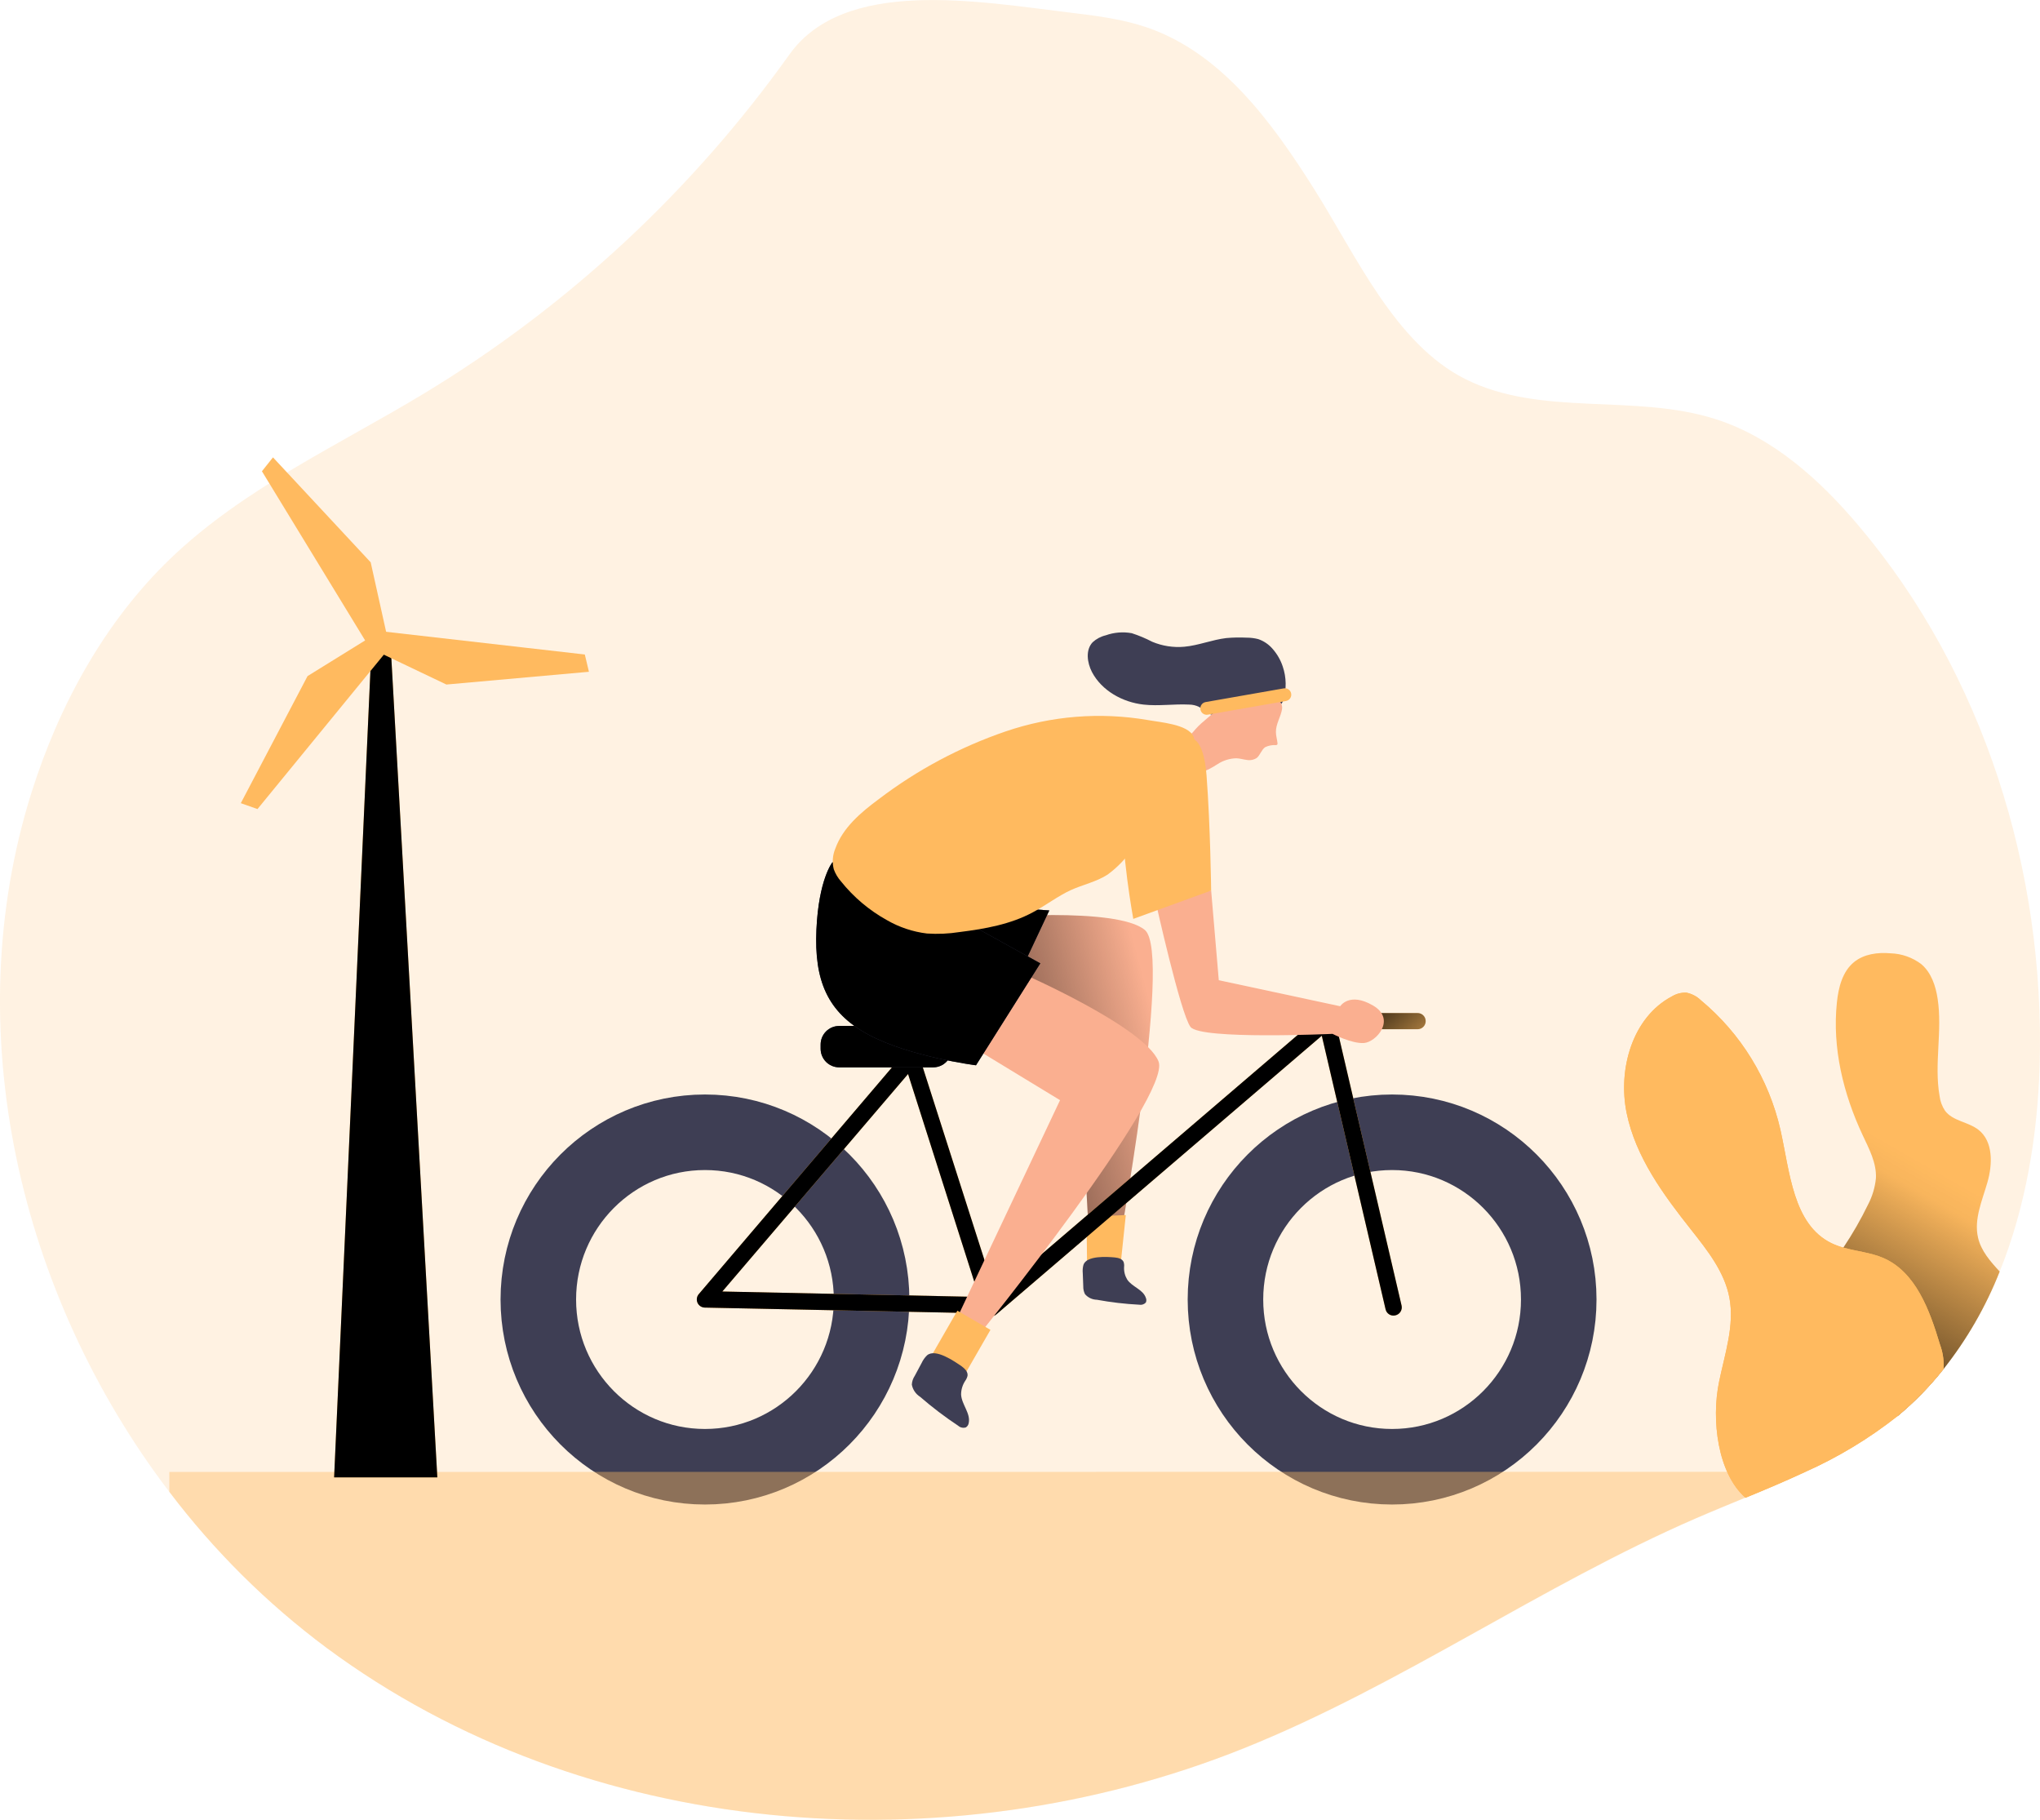 <svg width="111" height="99" viewBox="0 0 111 99" fill="none" xmlns="http://www.w3.org/2000/svg">
<g clip-path="url(#clip0)">
<path opacity="0.18" d="M110.981 57.944C110.873 61.739 110.227 65.664 108.806 69.176C108.051 71.088 107.018 72.879 105.742 74.489C105.002 75.422 104.168 76.276 103.252 77.037V77.037C101.709 78.254 100.022 79.275 98.228 80.075C97.151 80.575 96.075 81.032 94.974 81.483C94.08 81.85 93.186 82.218 92.303 82.598C83.847 86.267 76.22 91.694 67.667 95.124C51.431 101.618 31.826 100.062 17.776 89.651C14.537 87.24 11.653 84.381 9.212 81.159C1.036 70.426 -2.34 55.966 1.72 43.097C3.225 38.338 5.699 33.816 9.296 30.366C13.28 26.552 18.414 24.229 23.131 21.371C30.913 16.651 37.655 10.391 42.948 2.972C45.944 -1.239 53.178 0.074 58.293 0.695C59.696 0.862 61.112 1.043 62.444 1.505C66.483 2.907 69.202 6.638 71.495 10.268C73.789 13.899 75.908 18.705 79.731 20.622C83.871 22.7 88.951 21.39 93.361 22.805C96.47 23.805 99.014 26.093 101.122 28.589C107.934 36.63 111.28 47.384 110.981 57.944Z" fill="#FFBA5F"/>
<path d="M77.135 55.112H72.772C72.529 55.112 72.333 55.309 72.333 55.552C72.333 55.795 72.529 55.992 72.772 55.992H77.135C77.378 55.992 77.574 55.795 77.574 55.552C77.574 55.309 77.378 55.112 77.135 55.112Z" fill="#FFBA5F"/>
<path d="M77.135 55.112H72.772C72.529 55.112 72.333 55.309 72.333 55.552C72.333 55.795 72.529 55.992 72.772 55.992H77.135C77.378 55.992 77.574 55.795 77.574 55.552C77.574 55.309 77.378 55.112 77.135 55.112Z" fill="url(#paint0_linear)"/>
<path d="M53.48 49.939C53.48 49.939 60.748 49.302 62.294 50.593C63.839 51.884 60.743 68.559 60.743 68.559L59.313 68.413L58.587 55.007L53.202 54.737L53.48 49.939Z" fill="#FAAF90"/>
<path d="M53.48 49.939C53.48 49.939 60.748 49.302 62.294 50.593C63.839 51.884 60.743 68.559 60.743 68.559L59.313 68.413L58.587 55.007L53.202 54.737L53.48 49.939Z" fill="url(#paint1_linear)"/>
<path d="M55.929 49.447L57.092 49.531L55.682 52.532L52.209 50.703L55.929 49.447Z" fill="#3E3E54"/>
<path d="M55.929 49.447L57.092 49.531L55.682 52.532L52.209 50.703L55.929 49.447Z" fill="url(#paint2_linear)"/>
<path d="M60.996 68.588L59.147 68.607L59.12 66.192L61.257 66.101L60.996 68.588Z" fill="#FFBA5F"/>
<path d="M58.953 68.808C58.913 68.955 58.9 69.109 58.915 69.261L58.942 69.969C58.937 70.12 58.969 70.269 59.036 70.404C59.116 70.498 59.215 70.573 59.327 70.626C59.438 70.678 59.559 70.707 59.682 70.709C60.445 70.849 61.215 70.939 61.989 70.979C62.054 70.992 62.121 70.987 62.184 70.966C62.246 70.945 62.303 70.909 62.347 70.861C62.365 70.82 62.375 70.776 62.375 70.732C62.375 70.688 62.365 70.644 62.347 70.604C62.194 70.147 61.599 70.01 61.333 69.61C61.209 69.405 61.15 69.168 61.163 68.929C61.174 68.838 61.166 68.746 61.139 68.659C61.069 68.483 60.848 68.427 60.66 68.408C60.245 68.37 59.13 68.294 58.953 68.808Z" fill="#3E3E54"/>
<path d="M75.746 79.794C80.754 79.794 84.814 75.72 84.814 70.696C84.814 65.671 80.754 61.598 75.746 61.598C70.739 61.598 66.679 65.671 66.679 70.696C66.679 75.72 70.739 79.794 75.746 79.794Z" stroke="#3E3E54" stroke-width="4.11" stroke-miterlimit="10"/>
<path d="M38.358 79.794C43.365 79.794 47.425 75.72 47.425 70.696C47.425 65.671 43.365 61.598 38.358 61.598C33.35 61.598 29.291 65.671 29.291 70.696C29.291 75.72 33.35 79.794 38.358 79.794Z" stroke="#3E3E54" stroke-width="4.11" stroke-miterlimit="10"/>
<path d="M53.937 71.611C53.896 71.61 53.855 71.604 53.816 71.592C53.746 71.573 53.681 71.536 53.629 71.485C53.576 71.434 53.537 71.371 53.514 71.301L53.474 71.168C53.438 71.25 53.379 71.319 53.305 71.367C53.23 71.415 53.143 71.44 53.054 71.438L38.35 71.136C38.266 71.135 38.184 71.109 38.114 71.063C38.043 71.017 37.988 70.952 37.953 70.875C37.919 70.798 37.907 70.713 37.919 70.629C37.931 70.546 37.966 70.468 38.021 70.404L49.239 57.24C49.29 57.18 49.356 57.135 49.431 57.109C49.505 57.084 49.585 57.079 49.662 57.094C49.739 57.11 49.811 57.146 49.869 57.199C49.928 57.252 49.972 57.319 49.996 57.394L54.155 70.39L71.907 55.193C71.965 55.143 72.034 55.109 72.109 55.094C72.183 55.079 72.26 55.083 72.333 55.107C72.405 55.13 72.47 55.172 72.522 55.229C72.573 55.285 72.609 55.353 72.626 55.428L76.26 71.017C76.275 71.074 76.277 71.134 76.268 71.192C76.259 71.25 76.238 71.306 76.207 71.357C76.177 71.407 76.136 71.451 76.088 71.485C76.041 71.519 75.987 71.544 75.929 71.557C75.872 71.572 75.813 71.575 75.754 71.566C75.696 71.558 75.64 71.537 75.59 71.506C75.54 71.475 75.496 71.434 75.462 71.386C75.428 71.338 75.404 71.283 75.391 71.225L71.921 56.346L54.215 71.503C54.137 71.571 54.039 71.609 53.937 71.611V71.611ZM39.303 70.261L53.073 70.552C53.152 70.555 53.229 70.578 53.297 70.62L49.409 58.429L39.303 70.261Z" fill="#FFBA5F"/>
<path d="M53.937 71.611C53.896 71.61 53.855 71.604 53.816 71.592C53.746 71.573 53.681 71.536 53.629 71.485C53.576 71.434 53.537 71.371 53.514 71.301L53.474 71.168C53.438 71.25 53.379 71.319 53.305 71.367C53.23 71.415 53.143 71.44 53.054 71.438L38.35 71.136C38.266 71.135 38.184 71.109 38.114 71.063C38.043 71.017 37.988 70.952 37.953 70.875C37.919 70.798 37.907 70.713 37.919 70.629C37.931 70.546 37.966 70.468 38.021 70.404L49.239 57.24C49.29 57.18 49.356 57.135 49.431 57.109C49.505 57.084 49.585 57.079 49.662 57.094C49.739 57.11 49.811 57.146 49.869 57.199C49.928 57.252 49.972 57.319 49.996 57.394L54.155 70.39L71.907 55.193C71.965 55.143 72.034 55.109 72.109 55.094C72.183 55.079 72.26 55.083 72.333 55.107C72.405 55.13 72.47 55.172 72.522 55.229C72.573 55.285 72.609 55.353 72.626 55.428L76.26 71.017C76.275 71.074 76.277 71.134 76.268 71.192C76.259 71.25 76.238 71.306 76.207 71.357C76.177 71.407 76.136 71.451 76.088 71.485C76.041 71.519 75.987 71.544 75.929 71.557C75.872 71.572 75.813 71.575 75.754 71.566C75.696 71.558 75.64 71.537 75.59 71.506C75.54 71.475 75.496 71.434 75.462 71.386C75.428 71.338 75.404 71.283 75.391 71.225L71.921 56.346L54.215 71.503C54.137 71.571 54.039 71.609 53.937 71.611V71.611ZM39.303 70.261L53.073 70.552C53.152 70.555 53.229 70.578 53.297 70.62L49.409 58.429L39.303 70.261Z" fill="url(#paint3_linear)"/>
<path d="M50.779 55.815H45.659C45.103 55.815 44.652 56.267 44.652 56.825V57.054C44.652 57.612 45.103 58.065 45.659 58.065H50.779C51.335 58.065 51.786 57.612 51.786 57.054V56.825C51.786 56.267 51.335 55.815 50.779 55.815Z" fill="#3E3E54"/>
<path d="M50.779 55.815H45.659C45.103 55.815 44.652 56.267 44.652 56.825V57.054C44.652 57.612 45.103 58.065 45.659 58.065H50.779C51.335 58.065 51.786 57.612 51.786 57.054V56.825C51.786 56.267 51.335 55.815 50.779 55.815Z" fill="url(#paint4_linear)"/>
<path d="M55.601 52.951C55.601 52.951 62.288 55.868 63.037 57.743C63.785 59.617 53.13 72.792 53.13 72.792L51.945 71.981L57.679 59.852L53.065 57.046L55.601 52.951Z" fill="#FAAF90"/>
<path d="M45.295 46.908C45.295 46.908 44.547 47.824 44.423 50.574C44.299 53.324 45.005 55.077 47.247 56.284C49.49 57.492 53.105 57.954 53.105 57.954L56.605 52.408L52.618 50.201L45.295 46.908Z" fill="#3E3E54"/>
<path d="M45.295 46.908C45.295 46.908 44.547 47.824 44.423 50.574C44.299 53.324 45.005 55.077 47.247 56.284C49.49 57.492 53.105 57.954 53.105 57.954L56.605 52.408L52.618 50.201L45.295 46.908Z" fill="url(#paint5_linear)"/>
<path d="M65.901 48.448L66.316 53.326L72.922 54.742C72.922 54.742 73.42 53.95 74.707 54.701C75.994 55.452 74.874 56.703 74.209 56.743C73.544 56.784 72.505 56.244 72.505 56.244C72.505 56.244 65.32 56.576 64.778 55.868C64.237 55.16 62.867 48.991 62.867 48.991L65.901 48.448Z" fill="#FAAF90"/>
<path d="M69.253 35.309C69.042 35.06 68.769 34.873 68.461 34.768C68.254 34.715 68.04 34.689 67.826 34.69C67.459 34.672 67.091 34.679 66.725 34.712C65.952 34.803 65.215 35.114 64.439 35.184C63.845 35.237 63.246 35.145 62.695 34.914C62.337 34.727 61.964 34.571 61.58 34.447C61.106 34.361 60.618 34.401 60.164 34.563C59.898 34.626 59.652 34.756 59.451 34.941C59.06 35.357 59.149 36.043 59.416 36.562C59.954 37.58 61.08 38.204 62.224 38.331C63.047 38.423 63.882 38.288 64.711 38.331C64.893 38.333 65.072 38.375 65.236 38.453C65.365 38.523 65.47 38.634 65.594 38.723C65.955 38.969 66.423 38.966 66.859 38.953C67.179 38.958 67.498 38.919 67.807 38.837C67.998 38.777 68.181 38.682 68.375 38.631C68.857 38.504 69.635 38.699 69.826 38.091C70.008 37.493 69.998 36.853 69.797 36.262C69.681 35.911 69.496 35.587 69.253 35.309Z" fill="#3E3E54"/>
<path d="M69.425 39.828C69.425 40.031 69.492 40.228 69.511 40.431C69.514 40.444 69.514 40.459 69.512 40.473C69.509 40.487 69.503 40.5 69.495 40.511C69.475 40.528 69.451 40.536 69.425 40.536C69.223 40.522 69.021 40.561 68.838 40.649C68.636 40.792 68.569 41.079 68.383 41.233C68.224 41.337 68.032 41.376 67.845 41.343C67.654 41.319 67.468 41.26 67.277 41.252C66.912 41.259 66.556 41.37 66.251 41.57C65.948 41.77 65.624 41.934 65.285 42.059C65.114 42.121 64.93 42.138 64.751 42.109C64.571 42.081 64.402 42.007 64.259 41.895C64.108 41.745 63.999 41.559 63.941 41.354C63.894 41.239 63.876 41.114 63.887 40.99C63.917 40.859 63.977 40.737 64.062 40.633C64.154 40.486 64.267 40.353 64.396 40.239C64.504 40.15 64.63 40.085 64.741 39.998C64.856 39.894 64.963 39.78 65.058 39.658C65.449 39.218 65.96 38.901 66.353 38.464C66.475 38.329 66.388 38.502 66.518 38.375C66.825 38.08 67.769 37.959 68.195 37.921C68.62 37.883 68.712 37.61 69.102 37.781C69.439 37.929 69.823 38.183 69.756 38.591C69.689 38.999 69.417 39.391 69.425 39.828Z" fill="#FAAF90"/>
<path d="M69.853 37.449L65.6 38.194C65.411 38.227 65.284 38.408 65.317 38.597C65.35 38.787 65.53 38.914 65.719 38.88L69.973 38.136C70.162 38.102 70.288 37.922 70.255 37.732C70.222 37.543 70.043 37.416 69.853 37.449Z" fill="#FFBA5F"/>
<path d="M62.455 39.172C59.863 38.728 57.202 38.942 54.712 39.793C52.231 40.643 49.901 41.887 47.813 43.477C46.841 44.196 45.864 45.023 45.452 46.163C45.301 46.52 45.272 46.916 45.368 47.292C45.456 47.532 45.587 47.754 45.756 47.945C46.444 48.805 47.292 49.522 48.254 50.055C48.925 50.444 49.668 50.692 50.437 50.785C51.029 50.825 51.623 50.798 52.209 50.706C53.587 50.533 54.984 50.29 56.209 49.626C56.909 49.253 57.556 48.75 58.264 48.424C58.923 48.126 59.653 47.975 60.261 47.584C60.805 47.186 61.275 46.696 61.65 46.136L63.09 44.245C63.531 43.696 63.926 43.111 64.27 42.497C64.563 41.935 65.225 40.733 64.937 40.066C64.649 39.398 63.088 39.291 62.455 39.172Z" fill="#FFBA5F"/>
<path d="M62.455 39.172C59.863 38.728 57.202 38.942 54.712 39.793C52.231 40.643 49.901 41.887 47.813 43.477C46.841 44.196 45.864 45.023 45.452 46.163C45.301 46.52 45.272 46.916 45.368 47.292C45.456 47.532 45.587 47.754 45.756 47.945C46.444 48.805 47.292 49.522 48.254 50.055C48.925 50.444 49.668 50.692 50.437 50.785C51.029 50.825 51.623 50.798 52.209 50.706C53.587 50.533 54.984 50.29 56.209 49.626C56.909 49.253 57.556 48.75 58.264 48.424C58.923 48.126 59.653 47.975 60.261 47.584C60.805 47.186 61.275 46.696 61.65 46.136L63.09 44.245C63.531 43.696 63.926 43.111 64.27 42.497C64.563 41.935 65.225 40.733 64.937 40.066C64.649 39.398 63.088 39.291 62.455 39.172Z" fill="url(#paint6_linear)"/>
<path d="M64.385 40.236C64.385 40.236 65.443 39.488 65.651 42.197C65.858 44.906 65.901 48.448 65.901 48.448L61.664 49.99C61.664 49.99 60.958 46.114 61.125 44.199C61.292 42.283 62.619 40.193 64.385 40.236Z" fill="#FFBA5F"/>
<path d="M53.892 72.347L52.092 71.304L50.742 73.651L52.542 74.693L53.892 72.347Z" fill="#FFBA5F"/>
<path d="M50.443 73.732C50.319 73.852 50.219 73.994 50.147 74.151L49.773 74.85C49.678 74.991 49.624 75.154 49.614 75.323C49.638 75.459 49.691 75.588 49.769 75.703C49.846 75.817 49.946 75.914 50.063 75.988C50.721 76.558 51.414 77.085 52.139 77.565C52.194 77.615 52.262 77.649 52.334 77.664C52.407 77.68 52.483 77.677 52.553 77.654C52.596 77.628 52.632 77.593 52.658 77.552C52.685 77.51 52.703 77.463 52.71 77.414C52.82 76.887 52.327 76.412 52.295 75.871C52.294 75.603 52.373 75.341 52.521 75.118C52.58 75.037 52.622 74.945 52.645 74.848C52.677 74.634 52.497 74.456 52.325 74.329C51.937 74.064 50.906 73.34 50.443 73.732Z" fill="#3E3E54"/>
<path opacity="0.41" d="M98.21 80.069C96.269 80.977 94.247 81.741 92.287 82.592C83.831 86.261 76.204 91.688 67.651 95.118C51.431 101.618 31.827 100.062 17.776 89.651C14.537 87.24 11.653 84.38 9.213 81.158V80.077L98.21 80.069Z" fill="#FFBA5F"/>
<path d="M20.21 35.276L18.18 80.374H23.796L21.263 35.263C21.235 35.142 21.167 35.035 21.071 34.958C20.974 34.882 20.854 34.841 20.731 34.843C20.608 34.844 20.489 34.888 20.394 34.967C20.299 35.046 20.234 35.155 20.21 35.276Z" fill="#FFBA5F"/>
<path d="M20.21 35.276L18.18 80.374H23.796L21.263 35.263C21.235 35.142 21.167 35.035 21.071 34.958C20.974 34.882 20.854 34.841 20.731 34.843C20.608 34.844 20.489 34.888 20.394 34.967C20.299 35.046 20.234 35.155 20.21 35.276Z" fill="url(#paint7_linear)"/>
<path d="M20.713 34.317L16.734 36.781L13.103 43.694L14.01 44.015L21.114 35.336L20.713 34.317Z" fill="#FFBA5F"/>
<path d="M20.713 34.317L16.734 36.781L13.103 43.694L14.01 44.015L21.114 35.336L20.713 34.317Z" fill="url(#paint8_linear)"/>
<path d="M21.187 35.171L20.17 30.592L14.853 24.882L14.252 25.638L20.097 35.217L21.187 35.171Z" fill="#FFBA5F"/>
<path d="M21.187 35.171L20.17 30.592L14.853 24.882L14.252 25.638L20.097 35.217L21.187 35.171Z" fill="url(#paint9_linear)"/>
<path d="M20.065 35.225L24.289 37.24L32.045 36.546L31.821 35.606L20.7 34.336L20.065 35.225Z" fill="#FFBA5F"/>
<path d="M20.065 35.225L24.289 37.24L32.045 36.546L31.821 35.606L20.7 34.336L20.065 35.225Z" fill="url(#paint10_linear)"/>
<path d="M40.054 83.041C35.597 83.836 31.35 85.54 27.576 88.046L65.045 86.817C65.75 86.793 66.66 86.604 66.757 85.904C66.849 85.288 66.203 84.802 66.09 84.189C65.885 83.109 67.29 82.493 68.381 82.298L79.292 80.437C71.848 79.694 64.364 79.448 56.882 79.438C53.191 79.438 49.498 79.486 45.807 79.57C43.513 79.618 38.142 78.746 36.557 80.667C37.006 81.423 39.009 83.225 40.054 83.041Z" fill="url(#paint11_linear)"/>
<path d="M108.806 69.175C108.051 71.088 107.018 72.878 105.742 74.489C105.002 75.422 104.168 76.275 103.252 77.036C102.635 77.14 102.008 77.175 101.384 77.139C99.052 76.987 98.118 75.004 98.242 72.873C98.337 71.615 98.734 70.398 99.397 69.326C99.666 68.84 99.984 68.365 100.296 67.881C100.798 67.132 101.248 66.348 101.642 65.537C101.877 65.089 102.023 64.6 102.073 64.097C102.113 63.273 101.701 62.5 101.351 61.755C100.296 59.507 99.688 57.003 99.949 54.534C100.032 53.724 100.25 52.854 100.88 52.341C101.419 51.9 102.17 51.8 102.867 51.862C103.475 51.88 104.063 52.087 104.547 52.457C105.085 52.916 105.325 53.635 105.43 54.334C105.699 56.079 105.231 57.878 105.535 59.618C105.569 59.908 105.671 60.186 105.834 60.428C106.254 60.993 107.094 61.028 107.651 61.463C108.459 62.095 108.424 63.335 108.138 64.326C107.853 65.318 107.395 66.331 107.629 67.335C107.794 68.049 108.294 68.621 108.806 69.175Z" fill="#FFBA5F"/>
<path d="M108.806 69.175C108.051 71.088 107.018 72.878 105.742 74.489C105.002 75.422 104.168 76.275 103.252 77.036C102.635 77.14 102.008 77.175 101.384 77.139C99.052 76.987 98.118 75.004 98.242 72.873C98.337 71.615 98.734 70.398 99.397 69.326C99.666 68.84 99.984 68.365 100.296 67.881C100.798 67.132 101.248 66.348 101.642 65.537C101.877 65.089 102.023 64.6 102.073 64.097C102.113 63.273 101.701 62.5 101.351 61.755C100.296 59.507 99.688 57.003 99.949 54.534C100.032 53.724 100.25 52.854 100.88 52.341C101.419 51.9 102.17 51.8 102.867 51.862C103.475 51.88 104.063 52.087 104.547 52.457C105.085 52.916 105.325 53.635 105.43 54.334C105.699 56.079 105.231 57.878 105.535 59.618C105.569 59.908 105.671 60.186 105.834 60.428C106.254 60.993 107.094 61.028 107.651 61.463C108.459 62.095 108.424 63.335 108.138 64.326C107.853 65.318 107.395 66.331 107.629 67.335C107.794 68.049 108.294 68.621 108.806 69.175Z" fill="url(#paint12_linear)"/>
<path d="M105.758 74.362L105.742 74.489C105.002 75.422 104.168 76.275 103.252 77.036V77.036C101.709 78.254 100.022 79.275 98.228 80.075C97.152 80.575 96.075 81.031 94.974 81.482C93.455 80.15 93.108 77.236 93.539 75.167C93.851 73.648 94.387 72.112 94.099 70.591C93.829 69.183 92.895 68.014 92.01 66.892C90.499 64.983 89 62.943 88.51 60.558C88.02 58.173 88.819 55.342 90.97 54.207C91.207 54.063 91.48 53.992 91.757 54.002C92.055 54.061 92.33 54.206 92.548 54.418C94.726 56.225 96.248 58.703 96.877 61.468C97.391 63.754 97.553 66.601 99.65 67.63C99.861 67.731 100.081 67.813 100.307 67.873C101.02 68.076 101.787 68.143 102.461 68.43C104.243 69.197 104.997 71.279 105.556 73.143C105.701 73.533 105.77 73.946 105.758 74.362V74.362Z" fill="#FFBA5F"/>
<path d="M105.758 74.362L105.742 74.489C105.002 75.422 104.168 76.275 103.252 77.036V77.036C101.709 78.254 100.022 79.275 98.228 80.075C97.152 80.575 96.075 81.031 94.974 81.482C93.455 80.15 93.108 77.236 93.539 75.167C93.851 73.648 94.387 72.112 94.099 70.591C93.829 69.183 92.895 68.014 92.01 66.892C90.499 64.983 89 62.943 88.51 60.558C88.02 58.173 88.819 55.342 90.97 54.207C91.207 54.063 91.48 53.992 91.757 54.002C92.055 54.061 92.33 54.206 92.548 54.418C94.726 56.225 96.248 58.703 96.877 61.468C97.391 63.754 97.553 66.601 99.65 67.63C99.861 67.731 100.081 67.813 100.307 67.873C101.02 68.076 101.787 68.143 102.461 68.43C104.243 69.197 104.997 71.279 105.556 73.143C105.701 73.533 105.77 73.946 105.758 74.362V74.362Z" fill="url(#paint13_linear)"/>
<path d="M105.758 74.362L105.742 74.489C105.002 75.422 104.168 76.275 103.252 77.036V77.036C101.709 78.254 100.022 79.275 98.228 80.075C97.152 80.575 96.075 81.031 94.974 81.482C93.455 80.15 93.108 77.236 93.539 75.167C93.851 73.648 94.387 72.112 94.099 70.591C93.829 69.183 92.895 68.014 92.01 66.892C90.499 64.983 89 62.943 88.51 60.558C88.02 58.173 88.819 55.342 90.97 54.207C91.207 54.063 91.48 53.992 91.757 54.002C92.055 54.061 92.33 54.206 92.548 54.418C94.726 56.225 96.248 58.703 96.877 61.468C97.391 63.754 97.553 66.601 99.65 67.63C99.861 67.731 100.081 67.813 100.307 67.873C101.02 68.076 101.787 68.143 102.461 68.43C104.243 69.197 104.997 71.279 105.556 73.143C105.701 73.533 105.77 73.946 105.758 74.362V74.362Z" fill="#FFBA5F"/>
</g>
<defs>
<linearGradient id="paint0_linear" x1="74.446" y1="54.988" x2="77.824" y2="58.728" gradientUnits="userSpaceOnUse">
<stop offset="0.01"/>
<stop offset="0.13" stop-opacity="0.69"/>
<stop offset="1" stop-opacity="0"/>
</linearGradient>
<linearGradient id="paint1_linear" x1="47.245" y1="61.887" x2="63.391" y2="57.6" gradientUnits="userSpaceOnUse">
<stop offset="0.01"/>
<stop offset="1" stop-opacity="0"/>
</linearGradient>
<linearGradient id="paint2_linear" x1="1027.6" y1="640.206" x2="1074.79" y2="593.04" gradientUnits="userSpaceOnUse">
<stop offset="0.01"/>
<stop offset="1" stop-opacity="0"/>
</linearGradient>
<linearGradient id="paint3_linear" x1="8397.11" y1="3818.8" x2="8410.29" y2="4977.29" gradientUnits="userSpaceOnUse">
<stop offset="0.01"/>
<stop offset="0.13" stop-opacity="0.69"/>
<stop offset="1" stop-opacity="0"/>
</linearGradient>
<linearGradient id="paint4_linear" x1="1337.8" y1="516.203" x2="1333.67" y2="553.876" gradientUnits="userSpaceOnUse">
<stop offset="0.01"/>
<stop offset="1" stop-opacity="0"/>
</linearGradient>
<linearGradient id="paint5_linear" x1="2371.08" y1="2385.16" x2="2483.96" y2="2671.16" gradientUnits="userSpaceOnUse">
<stop offset="0.01"/>
<stop offset="1" stop-opacity="0"/>
</linearGradient>
<linearGradient id="paint6_linear" x1="4506.84" y1="2596.02" x2="4403.4" y2="2268.3" gradientUnits="userSpaceOnUse">
<stop offset="0.01"/>
<stop offset="1" stop-opacity="0"/>
</linearGradient>
<linearGradient id="paint7_linear" x1="413.085" y1="11015.7" x2="526.155" y2="11014.8" gradientUnits="userSpaceOnUse">
<stop offset="0.01"/>
<stop offset="1" stop-opacity="0"/>
</linearGradient>
<linearGradient id="paint8_linear" x1="672.557" y1="1529.22" x2="427.028" y2="1427.79" gradientUnits="userSpaceOnUse">
<stop offset="0.01"/>
<stop offset="1" stop-opacity="0"/>
</linearGradient>
<linearGradient id="paint9_linear" x1="579.869" y1="1133.54" x2="448.256" y2="1157" gradientUnits="userSpaceOnUse">
<stop offset="0.01"/>
<stop offset="1" stop-opacity="0"/>
</linearGradient>
<linearGradient id="paint10_linear" x1="1133.61" y1="451.685" x2="1137.52" y2="405.916" gradientUnits="userSpaceOnUse">
<stop offset="0.01"/>
<stop offset="1" stop-opacity="0"/>
</linearGradient>
<linearGradient id="paint11_linear" x1="8798.12" y1="5269.98" x2="8857.93" y2="2681.06" gradientUnits="userSpaceOnUse">
<stop offset="0.01"/>
<stop offset="1" stop-opacity="0"/>
</linearGradient>
<linearGradient id="paint12_linear" x1="95.448" y1="77.322" x2="103.801" y2="62.757" gradientUnits="userSpaceOnUse">
<stop offset="0.01"/>
<stop offset="0.91" stop-opacity="0.03"/>
<stop offset="1" stop-opacity="0"/>
</linearGradient>
<linearGradient id="paint13_linear" x1="5965.67" y1="9613.09" x2="7271.27" y2="7516.08" gradientUnits="userSpaceOnUse">
<stop offset="0.01"/>
<stop offset="0.91" stop-opacity="0.03"/>
<stop offset="1" stop-opacity="0"/>
</linearGradient>
<clipPath id="clip0">
<rect width="111" height="99" fill="white"/>
</clipPath>
</defs>
</svg>
